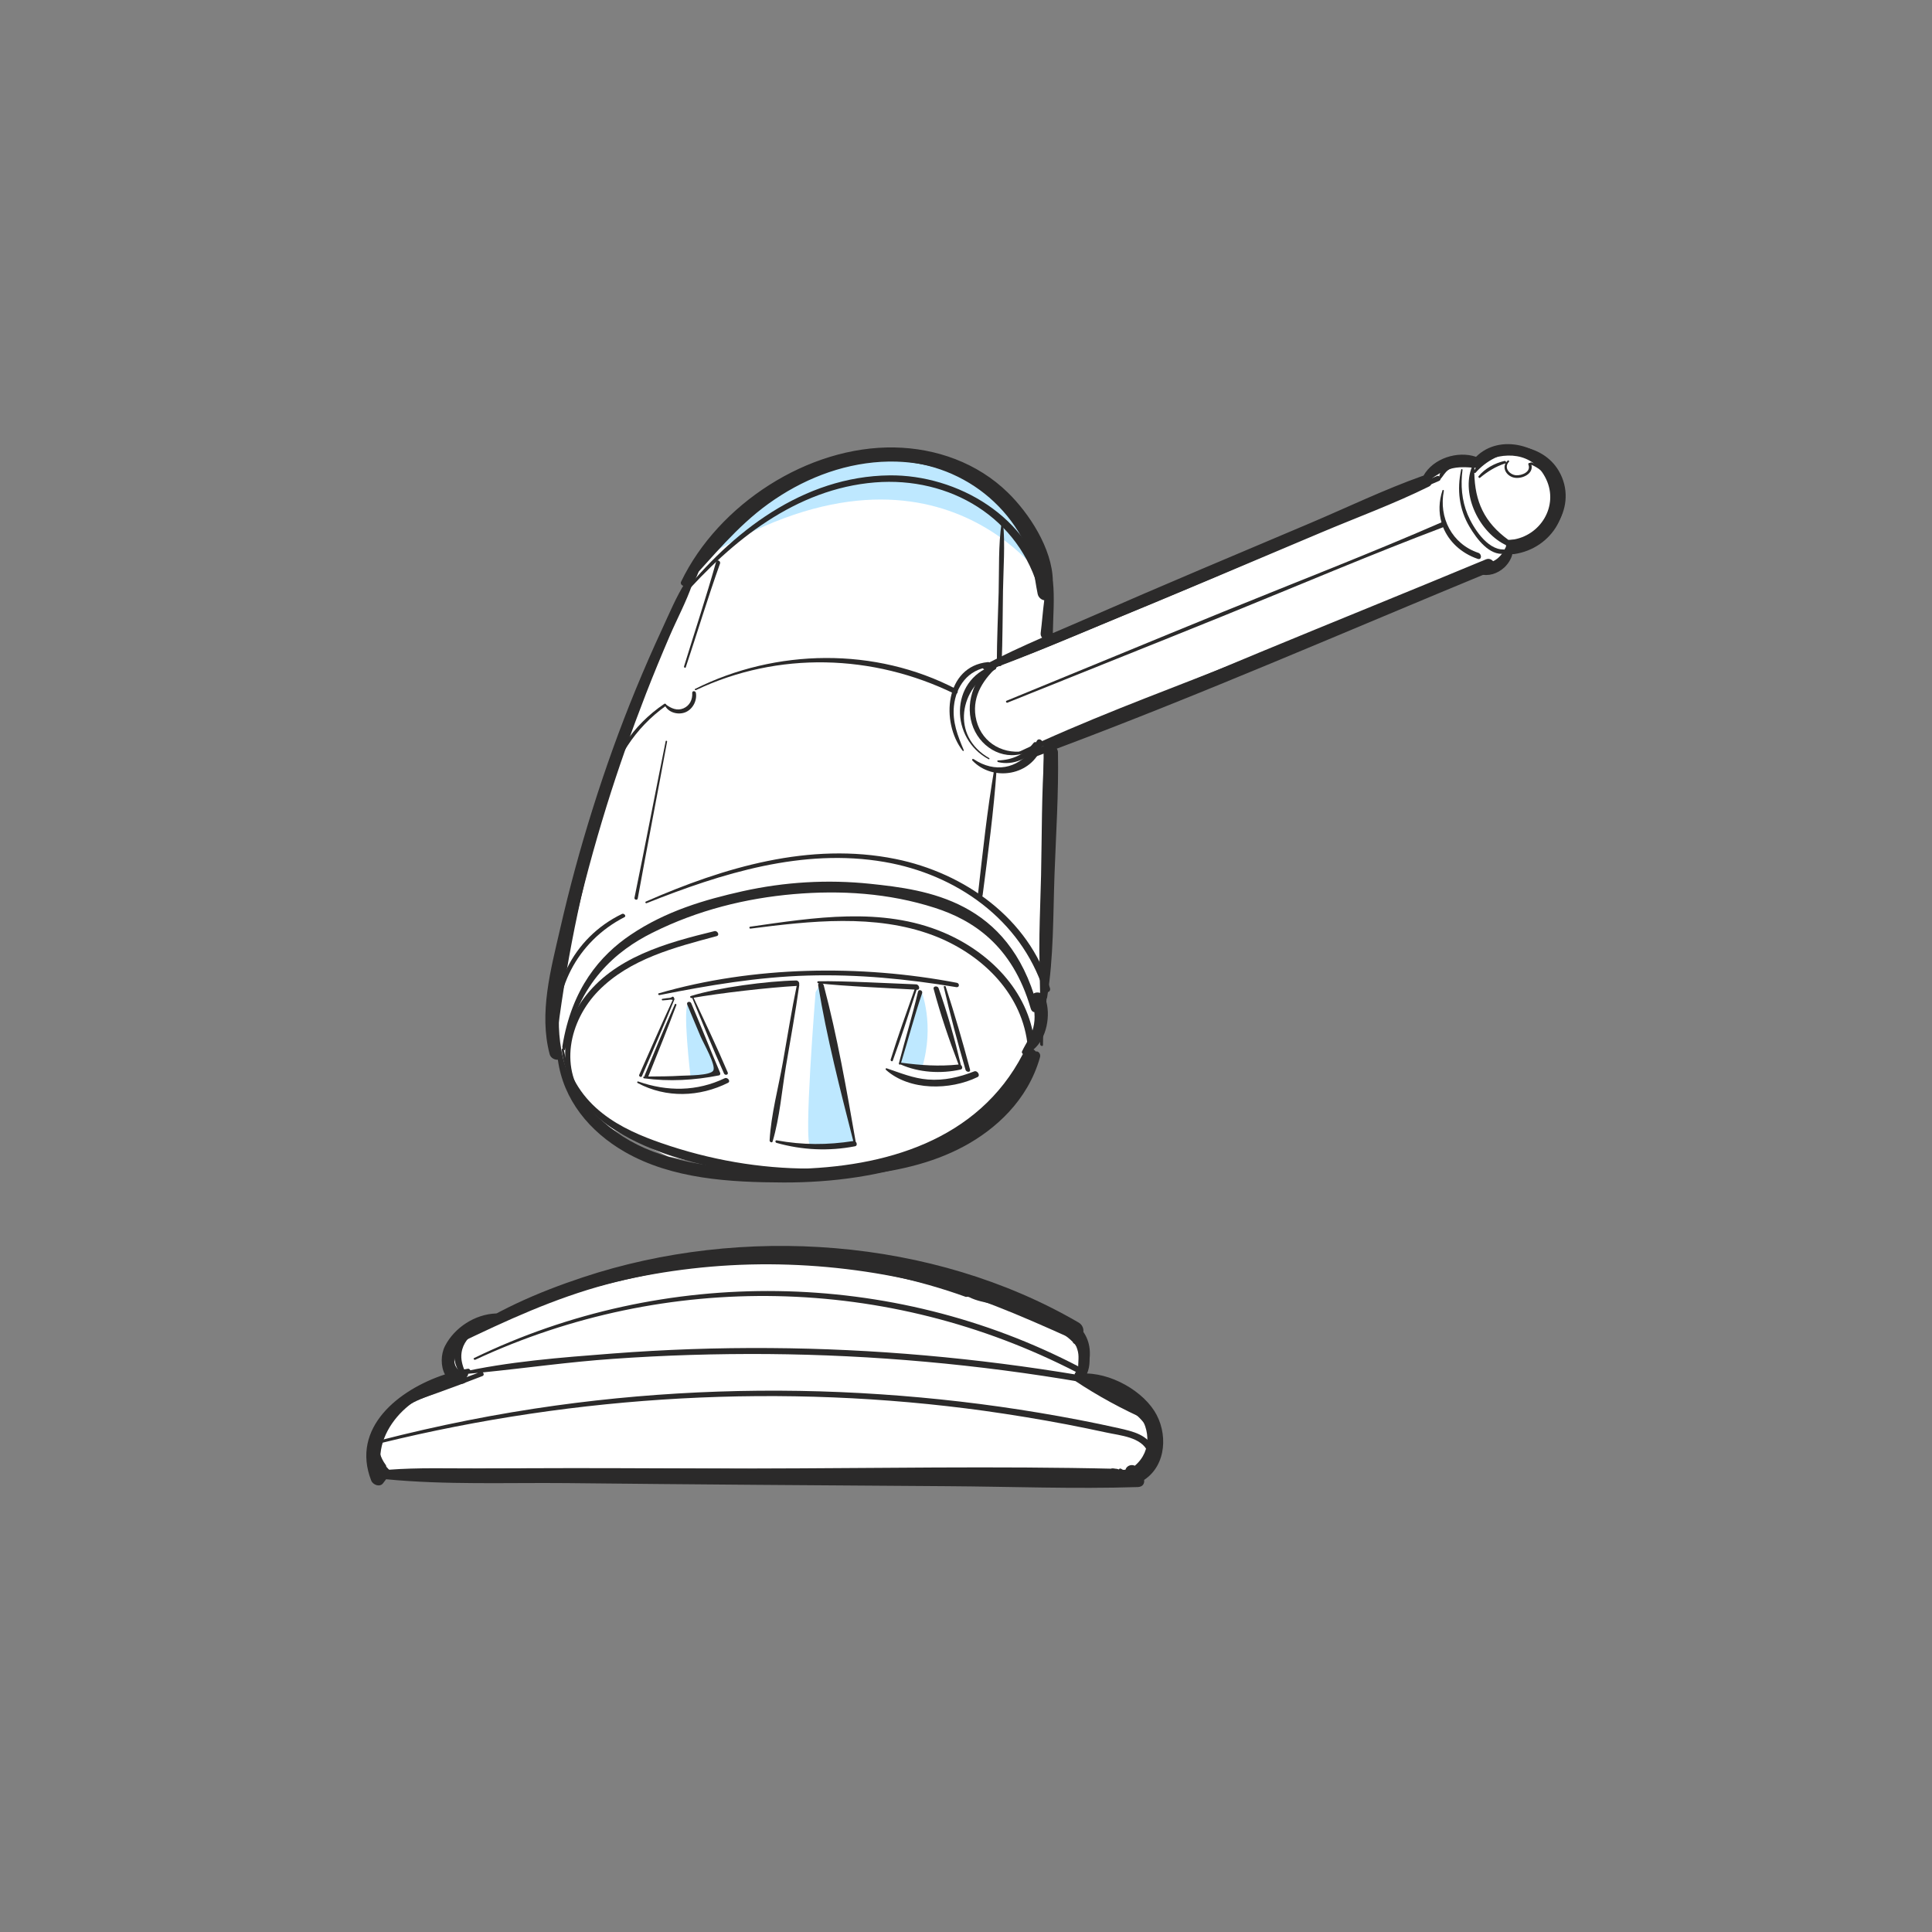 <svg xmlns="http://www.w3.org/2000/svg" xmlns:xlink="http://www.w3.org/1999/xlink" version="1.1" id="Layer_1" x="0px" y="0px" viewBox="0 0 200 200" style="enable-background:new 0 0 200 200;" xml:space="preserve">
    <rect x="0" y="0" width="200" height="200" fill="#808080" stroke="none"/>
    <style type="text/css">
        .st0{fill:#FFFFFF;}
        .st1{fill:#BEE8FF;}
        .st2{fill:#2B2A2A;}
    </style>
    <g>
        <path class="st0" d="M108.01,77.31l45.59-18.57l1.61-0.32c0,0,1.24-1.29,1.31-1.5s3.36-1.47,3.36-1.47l1.24-4.38l-0.23-2.66   c0,0-2.51-1.47-2.83-1.47s-3.28-0.45-3.28-0.45l-1.64,1.15l-1.68-0.09l-2.13,0.52l-2.13,1.5l-3.24,1.94l-24.7,10.21l-10.98,4.9   c0,0,0.3-6.92,0.21-7.07c-0.09-0.15-1.18-2.74-1.18-2.74l-3.88-6.28c0,0-7.34-2.94-7.76-3.07c-0.42-0.12-7.86-0.05-7.86,0.02   c0,0.07-4.6,2.25-4.75,2.27s-5.46,2.35-5.49,2.42s-2.45,2.97-2.45,3.04s-4.18,4.92-4.18,4.92l-3.21,8.83c0,0-4.9,10.95-4.9,11.03   c0,0.07-3.83,14.24-3.83,14.24l-1.52,7.69l-0.23,6.28l1.05,2.01l2.47,5.41l8.39,4.1l7.68,1.52l4.81,0.1c0,0,8.27-0.3,9.99-0.46   c1.71-0.16,10.8-5.65,10.8-5.65l4.07-4.66l1.47-7.86l0.61-16.07L108.01,77.31z"/>
        <path class="st0" d="M39,152.38l-0.1-3.27c0,0,0.69-2,0.87-2.25s4.77-3.59,4.77-3.59l2.67-0.58c0,0-0.57-2.09-0.57-2.19   c0-0.1,1.02-1.98,1.21-2.39c0.2-0.41,1.64-0.85,2.04-0.93c0.4-0.07,7.99-3.49,7.99-3.49l11.6-2.79l12.34-1.36   c0,0,14.37,1.83,14.51,1.9c0.15,0.07,7.12,2.45,7.12,2.45l7.49,3.39l1.41,1.98l-0.45,2.77c0,0,0.48,0.85,0.67,0.94   c0.19,0.1,3.37,1.28,3.37,1.28s2.29,1.78,2.36,2.13c0.07,0.35,1.19,2.6,1.19,2.6l-1.02,3.03l-3.17,1.47l-33.77-0.52l-29.65-0.11   L39,152.38z"/>
        <g>
            <path class="st1" d="M71.65,58.73c0,0,25.28-28.18,36.84,1.83c0,0-11.76-18.71-37.25-1.72"/>
            <g>
                <path class="st1" d="M71.31,103.84l2.41,5.55l0.56,1.67l-1.11,0.37l-1.67,0.19C71.5,111.61,70.57,103.84,71.31,103.84z"/>
                <path class="st1" d="M95.36,102.54c0,0,1.45,3.49,0.08,8.04l-1.93-0.45h-0.37L95.36,102.54z"/>
                <path class="st1" d="M83.89,118.64l4.63-0.37l-0.19-1.11l-1.11-5l-1.48-7.22l-0.71-2.53l-0.21-0.42l-0.39,0.73     C84.43,102.72,83.15,118.46,83.89,118.64z"/>
                <g>
                    <g>
                        <path class="st2" d="M110.8,138c-4.6-2.75-10.07-4.5-15.26-5.74c-5.21-1.25-10.58-1.87-15.94-1.88       c-10.75-0.02-21.67,2.39-31.17,7.5c-0.15,0.08,0.03,0.3,0.17,0.23c9.71-4.73,20.25-7.28,31.07-7.23       c5.32,0.03,10.63,0.66,15.8,1.9c5.33,1.28,10.16,3.41,15.14,5.64C110.94,138.57,111.07,138.16,110.8,138z"/>
                        <path class="st2" d="M48.58,138.4c0.11-0.04,0.03-0.19-0.07-0.16c-1.57,0.4-2.02,2.67-0.74,3.66c0.18,0.14,0.37-0.09,0.2-0.24       C46.95,140.74,47.3,138.88,48.58,138.4z"/>
                        <path class="st2" d="M112.07,142.42c-0.03,0-0.05-0.01-0.08-0.01c1.12-1,0.56-3.01-0.8-3.5c-0.1-0.04-0.16,0.1-0.06,0.14       c1.24,0.55,1.37,2.12,0.57,3.08c-0.06,0.07-0.04,0.16,0.01,0.22c-10.57-1.77-21.28-2.73-32-2.8       c-5.46-0.04-10.91,0.15-16.35,0.57c-5.3,0.41-10.76,0.82-15.95,2c-0.11,0.03-0.04,0.19,0.05,0.18       c0.67-0.06,1.35-0.12,2.02-0.18c-2.97,1.08-5.92,2.25-8.83,3.48c-0.11,0.05-0.03,0.2,0.07,0.17c3.1-1.03,6.18-2.13,9.22-3.32       c0.19-0.07,0.15-0.28,0.04-0.38c4.49-0.45,8.96-1.09,13.47-1.4c5.34-0.38,10.7-0.54,16.06-0.5c10.89,0.09,21.76,1.07,32.5,2.91       C112.46,143.16,112.49,142.49,112.07,142.42z"/>
                        <path class="st2" d="M40.33,146.58c-1.71,1.15-2.15,3.79-0.63,5.29c0.14,0.14,0.36-0.05,0.24-0.21       c-1.14-1.52-1.07-3.71,0.5-4.93C40.53,146.66,40.42,146.52,40.33,146.58z"/>
                        <path class="st2" d="M115.57,152.05c-12.5-0.3-25.04-0.05-37.55-0.03c-12.49,0.02-25.02-0.21-37.51,0.24       c-0.17,0.01-0.1,0.23,0.04,0.24c12.51,0.45,25.07,0.22,37.59,0.24c12.5,0.02,25.04,0.27,37.54-0.03       C116.14,152.7,115.97,152.06,115.57,152.05z"/>
                        <path class="st2" d="M118.05,146.23c-2.34-1.53-4.98-2.97-7.56-4.05c-0.1-0.04-0.18,0.08-0.09,0.15       c2.28,1.61,4.9,3.1,7.43,4.27C118.07,146.71,118.28,146.38,118.05,146.23z"/>
                        <path class="st2" d="M118.28,146.56c-0.14-0.11-0.28,0.07-0.16,0.19c1.46,1.4,1.36,3.32,0.35,4.93       c-0.18,0.29,0.22,0.65,0.47,0.39C120.42,150.52,119.85,147.79,118.28,146.56z"/>
                        <path class="st2" d="M117.57,152.08c-0.45,0.3-1.05,0.31-1.49-0.02c-0.18-0.13-0.37,0.1-0.2,0.24       c0.55,0.46,1.33,0.44,1.86-0.04C117.85,152.17,117.67,152.01,117.57,152.08z"/>
                        <path class="st2" d="M71.48,59.6c-7.25,14.06-12.04,30.41-14,47.28c-0.02,0.17,0.19,0.25,0.22,0.06       c2.16-16.89,6.98-32.78,14.1-47C71.92,59.69,71.61,59.35,71.48,59.6z"/>
                        <path class="st2" d="M107.04,109.06c-2.12,4.95-5.31,7.82-9.35,9.52c-4.43,1.87-9.22,2.39-13.85,2.39       c-5.18,0-10.36-0.9-15.38-2.64c-3.98-1.38-8.96-3.66-10.09-9.65c-0.03-0.17-0.25-0.2-0.22,0.01c0.49,4.09,2.99,6.74,5.67,8.39       c3.65,2.25,7.79,3.33,11.74,4.07c4.45,0.84,8.96,1.01,13.44,0.51c3.67-0.41,7.39-1.16,10.82-3.01c3.19-1.73,6.57-4.7,7.84-9.2       C107.8,108.96,107.24,108.59,107.04,109.06z"/>
                        <path class="st2" d="M107.35,104.02c-2.95-10.83-11.36-11.91-17.27-12.53c-4.41-0.46-8.84-0.2-13.21,0.77       c-3.89,0.87-7.93,2.04-11.6,4.52c-3.14,2.12-6.09,5.54-7.05,11.52c-0.05,0.32,0.24,0.61,0.31,0.26c1.28-6.88,5.33-10.17,9-12       c4.74-2.37,9.71-3.57,14.62-4c4.86-0.42,9.84-0.12,14.63,1.42c3.88,1.25,8,3.83,9.91,10.39       C106.89,105.06,107.56,104.81,107.35,104.02z"/>
                        <path class="st2" d="M108.21,60.18c-0.97-7.51-7.93-12.62-14.76-13.18c-8.14-0.66-15.92,4.04-20.85,10.61       c-0.11,0.15,0.12,0.34,0.24,0.21c5.18-5.57,11.48-10.16,19.21-10.12c7.38,0.04,13.81,4.86,15.41,12.51       C107.55,60.66,108.28,60.71,108.21,60.18z"/>
                        <path class="st2" d="M108.78,66.07c-0.02-1.7-0.06-3.47-0.3-5.15c-0.02-0.13-0.24-0.18-0.26-0.03       c-1.47-7.35-9.14-11.76-16.14-11.68c-8.91,0.1-16.34,5.83-21.68,12.59c-0.06,0.08,0.07,0.18,0.13,0.11       c5.24-5.96,11.88-11.31,20.04-11.97c7.73-0.63,15.01,3.62,17.03,11.39c0.07,0.26,0.38,0.38,0.57,0.29       c-0.08,1.46-0.03,2.96,0.03,4.41c0,0.06,0.03,0.11,0.07,0.15c-0.01,0.22-0.02,0.44-0.02,0.67c0.09-0.05,0.17-0.09,0.26-0.13       c0-0.14,0-0.27-0.01-0.41C108.64,66.31,108.78,66.25,108.78,66.07z"/>
                        <path class="st2" d="M108.44,84.34c0.01-2.53,0.04-5.06,0.06-7.59c-0.15,0.07-0.3,0.15-0.45,0.22       c-0.03,2.53-0.05,5.05-0.09,7.58c-0.05,3.26-0.1,6.53-0.15,9.79c-0.05,3.17-0.3,6.4-0.08,9.56c0.02,0.3,0.54,0.39,0.57,0.05       c0.3-3.33,0.09-6.77,0.1-10.12C108.41,90.67,108.42,87.51,108.44,84.34z"/>
                        <path class="st2" d="M64.39,94.61c-5.12,2.47-7.79,7.96-6.71,13.52c0.02,0.11,0.22,0.13,0.2-0.01       c-0.84-5.48,1.85-10.66,6.77-13.18C64.86,94.83,64.6,94.51,64.39,94.61z"/>
                        <path class="st2" d="M148.76,49.28c-5.99,2.42-22.46,9.67-28.41,12.16c-5.95,2.49-11.98,4.86-17.85,7.55       c-0.17,0.08-0.05,0.34,0.12,0.28c6.04-2.27,11.97-4.88,17.94-7.34s22.48-9.61,28.42-12.15       C149.29,49.64,149.05,49.16,148.76,49.28z"/>
                        <path class="st2" d="M108.69,102.28c-2.15-7.19-8.86-11.92-15.99-13.36c-8.86-1.79-17.77,0.87-25.84,4.41       c-0.11,0.05-0.03,0.21,0.07,0.17c7.78-3.1,16.18-5.73,24.63-4.27c7.42,1.28,14.07,5.93,16.47,13.26       C108.17,102.9,108.83,102.74,108.69,102.28z"/>
                        <path class="st2" d="M107.93,104.65c0-0.12-0.2-0.18-0.2-0.04c-0.04,1.16-0.1,2.32-0.06,3.49c0.01,0.17,0.3,0.27,0.3,0.07       C108.01,106.99,107.96,105.82,107.93,104.65z"/>
                        <path class="st2" d="M73.96,96.39c-4.96,1.21-10.41,2.69-13.58,7.03c-2.4,3.28-2.7,7.97,0.32,10.97       c0.11,0.11,0.3-0.05,0.19-0.17c-3.12-3.49-1.98-8.54,1.06-11.65c3.24-3.31,7.9-4.5,12.23-5.66       C74.54,96.82,74.28,96.32,73.96,96.39z"/>
                        <path class="st2" d="M107.08,107.87c-0.6-5.29-4.68-9.35-9.43-11.35c-6.35-2.68-13.41-1.53-19.99-0.59       c-0.14,0.02-0.09,0.22,0.03,0.2c6.17-0.79,12.9-1.55,18.86,0.68c4.85,1.82,9.09,5.77,9.79,11.09       C106.41,108.34,107.14,108.37,107.08,107.87z"/>
                        <path class="st2" d="M73.35,56.32c-0.32,0.41-0.64,0.82-0.94,1.24c-0.27,0.37-0.6,0.74-0.76,1.17       c-0.03,0.07,0.06,0.15,0.13,0.1c0.37-0.28,0.63-0.69,0.92-1.05c0.32-0.41,0.63-0.82,0.93-1.25       C73.74,56.38,73.48,56.16,73.35,56.32z"/>
                        <path class="st2" d="M68.77,72.86c-3.26,2.2-5.57,5.59-6.2,9.5c-0.01,0.08,0.13,0.14,0.15,0.05c0.94-3.8,3.01-7.05,6.21-9.34       C69.05,72.98,68.89,72.78,68.77,72.86z"/>
                        <path class="st2" d="M98.98,71.33c-8.36-4.36-18.65-4.21-27.03-0.01c-0.08,0.04,0.01,0.15,0.09,0.12       c8.51-4.04,18.33-3.74,26.75,0.37C99.12,71.97,99.29,71.49,98.98,71.33z"/>
                        <path class="st2" d="M102.26,68.54c-4.45,0.44-4.9,6.22-2.61,9.17c0.05,0.06,0.15,0.03,0.12-0.05       c-0.63-1.49-1.19-2.91-1.02-4.57c0.21-2.04,1.47-3.78,3.6-4.03C102.69,69.02,102.57,68.5,102.26,68.54z"/>
                        <path class="st2" d="M161.36,48.74c-1.68-2.87-6.02-3.43-8.14-0.96c-0.55-0.28-1.31-0.21-1.6,0.41       c-0.03,0.07,0.07,0.16,0.13,0.11c0.39-0.32,0.83-0.48,1.25-0.24c-0.14,0.19-0.26,0.39-0.37,0.61c0-0.1,0-0.19,0-0.29       c0-0.13-0.2-0.2-0.25-0.07c-1.17,2.94,0.81,6.89,3.6,8.16c0.05,0.02,0.1,0.03,0.14,0.03c0.04,0.02,0.07,0.03,0.12,0.04       c0.02,0,0.04,0,0.07,0.01c-0.03,0.06-0.05,0.12-0.08,0.18c-0.04,0.08-0.07,0.17-0.07,0.25c-0.12-0.19-0.46-0.23-0.46,0.04       c0,1.26-1.29,1.45-2.25,1.6c-0.13,0.02-0.12,0.19,0.01,0.22c1.16,0.22,2.72-0.33,2.76-1.7c0-0.01,0-0.02-0.01-0.03       c0.02,0.02,0.05,0.03,0.08,0.02c0.11-0.04,0.16-0.11,0.23-0.21c0.07-0.1,0.15-0.2,0.19-0.32v-0.01       C160.73,56.72,163.44,52.29,161.36,48.74z M156.26,55.88c-0.04,0-0.07,0.01-0.11,0.01c-2.51-1.82-3.47-3.98-3.53-6.94       c0.05,0.02,0.11,0.02,0.14-0.02c2.18-2.5,6.33-3.18,8.1,0.22C162.63,52.52,159.87,56.03,156.26,55.88z"/>
                        <path class="st2" d="M155.64,56.88c-1.71,0.03-3.16-2.29-3.71-3.61c-0.61-1.48-0.74-3.05-0.53-4.63       c0.01-0.08-0.12-0.12-0.14-0.03c-0.45,2.07-0.22,4.11,0.88,5.95c0.72,1.21,2.05,3.01,3.62,2.75       C156.04,57.27,155.86,56.88,155.64,56.88z"/>
                        <path class="st2" d="M151.24,47.86c-0.91-0.1-2.27,0.52-2.25,1.61c0,0.08,0.1,0.16,0.17,0.08c0.27-0.32,0.42-0.65,0.77-0.9       c0.4-0.28,0.85-0.35,1.33-0.33C151.54,48.34,151.49,47.89,151.24,47.86z"/>
                        <path class="st2" d="M106.01,77.77c-2.44,0.34-4.62-1.11-5.02-3.61c-0.35-2.2,0.9-3.96,2.45-5.33c0.22-0.2-0.06-0.57-0.31-0.41       c-2.11,1.37-3.26,4.05-2.52,6.5c0.71,2.32,3.07,3.84,5.44,3.04C106.18,77.92,106.12,77.75,106.01,77.77z"/>
                        <path class="st2" d="M153.97,58.21c-8.27,3.02-16.4,6.54-24.57,9.82c-7.15,2.87-14.48,5.52-21.52,8.69       c-0.13-0.2-0.43-0.28-0.56-0.01c-0.06,0.12-0.13,0.24-0.19,0.36c-0.55,0.25-1.11,0.5-1.65,0.76c-0.13,0.06,0.01,0.27,0.13,0.23       c0.37-0.12,0.74-0.25,1.11-0.37c-1.4,1.85-3.72,2.37-5.92,0.9c-0.12-0.08-0.23,0.05-0.13,0.15c2.14,2.23,6.14,1.54,7.17-1.44       c7.47-2.6,14.79-5.82,22.13-8.74c8.09-3.22,16.3-6.23,24.28-9.7C154.66,58.69,154.36,58.07,153.97,58.21z"/>
                        <path class="st2" d="M72.04,71.73c-0.04-0.23-0.4-0.25-0.38,0.01c0.04,0.68-0.26,1.31-0.91,1.59c-0.66,0.28-1.28,0-1.81-0.4       c-0.06-0.04-0.16,0-0.12,0.08c0.35,0.74,1.32,1.01,2.06,0.75C71.68,73.48,72.18,72.56,72.04,71.73z"/>
                        <path class="st2" d="M99.06,101.74c-9.96-1.91-21.09-1.75-30.87,1.09c-0.12,0.04-0.03,0.2,0.08,0.18       c5.09-1.01,10.14-1.87,15.34-2.02c5.19-0.15,10.29,0.35,15.4,1.2C99.33,102.24,99.35,101.8,99.06,101.74z"/>
                        <path class="st2" d="M69.8,103.38c-0.01-0.13-0.12-0.28-0.26-0.16c-0.12,0.1-0.38,0.09-0.52,0.11l-0.45,0.07       c-0.11,0.02-0.07,0.17,0.03,0.16l0.49-0.04c0.14-0.01,0.37-0.07,0.5-0.02c0.02,0.01,0.03,0.01,0.05,0.01       c-1.19,2.57-2.32,5.17-3.47,7.76c-0.07,0.16,0.21,0.31,0.28,0.14c1.14-2.65,2.29-5.29,3.37-7.96       C69.84,103.43,69.82,103.4,69.8,103.38z"/>
                        <path class="st2" d="M74.55,111.06c-1.02-2.39-1.97-4.81-2.99-7.2c-0.11-0.26-0.53-0.16-0.42,0.13       c0.45,1.11,0.93,2.21,1.39,3.32c0.28,0.66,1.61,2.96,1.31,3.51c-0.3,0.54-2.73,0.5-3.34,0.54c-1.13,0.07-2.26,0.07-3.39,0.08       c0.99-2.46,1.98-4.92,2.91-7.4c0.04-0.09-0.12-0.18-0.16-0.08c-1.09,2.44-2.11,4.91-3.13,7.38c-0.01,0.03-0.01,0.07-0.01,0.1       h-0.05c-0.12,0-0.1,0.18,0.01,0.19c2.58,0.35,5.22,0.2,7.77-0.31C74.55,111.29,74.59,111.15,74.55,111.06z"/>
                        <path class="st2" d="M75.33,111.01c-1.11-2.61-2.33-5.17-3.53-7.73c-0.04-0.08-0.18-0.05-0.14,0.04       c1.07,2.61,2.13,5.23,3.29,7.81C75.06,111.36,75.44,111.27,75.33,111.01z"/>
                        <path class="st2" d="M75.02,111.62c-2.88,1.38-5.95,1.39-8.94,0.34c-0.11-0.04-0.17,0.1-0.06,0.16       c2.95,1.57,6.39,1.45,9.35-0.03C75.67,111.92,75.31,111.48,75.02,111.62z"/>
                        <path class="st2" d="M82.41,101.5c-2.93,0.05-8.1,0.73-10.9,1.61c-0.14,0.05-0.03,0.23,0.09,0.21       c2.94-0.52,7.91-1.09,10.9-1.26C82.89,102.04,82.76,101.49,82.41,101.5z"/>
                        <path class="st2" d="M94.83,101.9c-2.67-0.1-7.46-0.37-10.13-0.32c-0.13,0-0.11,0.2,0.01,0.21c2.6,0.3,7.34,0.5,9.96,0.65       c-0.84,2.41-1.72,4.82-2.47,7.25c-0.04,0.13,0.17,0.25,0.22,0.11c0.89-2.42,1.66-4.9,2.47-7.34c0.01,0,0.03,0,0.04,0       C95.3,102.48,95.17,101.91,94.83,101.9z"/>
                        <path class="st2" d="M99.47,110.25c-0.63-2.66-1.39-5.38-2.31-7.96c-0.09-0.26-0.59-0.23-0.51,0.08       c0.7,2.63,1.6,5.28,2.58,7.83c-2.04,0.21-3.9,0.08-5.94-0.19c0,0,0,0-0.01,0c0.74-2.39,1.37-4.83,2.18-7.2       c0.09-0.28-0.36-0.46-0.43-0.15c-0.58,2.49-1.34,4.95-1.98,7.42c-0.03,0.1,0.13,0.19,0.17,0.1c0.01,0,0.01,0.01,0.01,0.01       c1.89,0.85,4.19,0.98,6.2,0.53C99.69,110.67,99.63,110.37,99.47,110.25z"/>
                        <path class="st2" d="M100.42,110.73c-0.76-2.87-1.6-5.76-2.52-8.59c-0.03-0.11-0.23-0.09-0.2,0.03       c0.66,2.87,1.43,5.74,2.25,8.57C100.02,111.01,100.5,111.04,100.42,110.73z"/>
                        <path class="st2" d="M100.85,110.91c-1.56,0.61-3.11,0.97-4.8,0.84c-1.52-0.12-2.84-0.68-4.27-1.16       c-0.1-0.03-0.13,0.1-0.07,0.16c2.45,2.19,6.66,2.12,9.48,0.75C101.53,111.33,101.17,110.78,100.85,110.91z"/>
                        <path class="st2" d="M82.5,101.92c-0.56,2.67-0.98,5.37-1.46,8.06c-0.47,2.65-1.22,5.39-1.37,8.08       c-0.01,0.15,0.25,0.29,0.31,0.11c0.74-2.49,0.95-5.23,1.38-7.79c0.47-2.8,0.99-5.59,1.38-8.4       C82.74,101.83,82.53,101.77,82.5,101.92z"/>
                        <path class="st2" d="M88.58,118.19c-0.94-5.39-1.91-10.92-3.31-16.2c-0.08-0.32-0.63-0.37-0.57,0.02       c0.88,5.38,2.28,10.82,3.63,16.11c-2.68,0.42-5.24,0.42-7.92-0.07c-0.18-0.03-0.18,0.21-0.03,0.26       c2.66,0.75,5.42,0.88,8.14,0.35C88.75,118.61,88.72,118.33,88.58,118.19z"/>
                        <path class="st2" d="M68.91,76.73c-1.09,5.4-2.12,10.81-3.23,16.21c-0.04,0.2,0.3,0.29,0.34,0.07       c0.98-5.42,2.04-10.83,3.04-16.25C69.07,76.68,68.93,76.64,68.91,76.73z"/>
                        <path class="st2" d="M74.14,58.13c-1.02,3.64-2.22,7.24-3.33,10.86c-0.03,0.11,0.14,0.2,0.18,0.09       c1.19-3.58,2.28-7.2,3.55-10.75C74.63,58.08,74.21,57.87,74.14,58.13z"/>
                        <path class="st2" d="M102.93,79.59c-0.74,4.28-1.2,8.66-1.69,12.98c-0.03,0.28,0.44,0.42,0.48,0.11       c0.56-4.32,1.15-8.69,1.45-13.04C103.18,79.5,102.96,79.43,102.93,79.59z"/>
                        <path class="st2" d="M103.84,54.08c-0.01-0.08-0.14-0.1-0.15-0.01c-0.35,2.38-0.25,4.88-0.31,7.28       c-0.07,2.43-0.18,4.87-0.19,7.31c0,0.29,0.49,0.44,0.5,0.11c0.1-2.54,0.1-5.08,0.14-7.62       C103.87,58.81,104.06,56.41,103.84,54.08z"/>
                        <path class="st2" d="M48.91,137.23c-1.66,0.82-2.5,3.45-1.26,4.91c-2.83,1.41-6.75,2.37-8.45,5.21       c-1.08,1.82-0.86,4.62,1.39,5.39c0.14,0.05,0.2-0.16,0.1-0.24c-2.77-2.14-1.12-5.37,1.33-6.89c1.94-1.2,4.36-1.61,6.17-3.01       c0.01,0,0.01,0.01,0.02,0.02c0.07,0.04,0.14-0.03,0.11-0.1v-0.01c0.01-0.01,0.02-0.02,0.03-0.02c0.25-0.21,0.03-0.55-0.24-0.54       c-0.23-0.62-0.43-1.21-0.33-1.91c0.14-1,0.76-1.68,1.55-2.25C49.67,137.53,49.25,137.06,48.91,137.23z"/>
                        <path class="st2" d="M110.86,138.12c-0.16-0.05-0.21,0.17-0.1,0.25c1.29,1.05,1.79,2.55,0.81,4.01       c-0.24,0.36,0.32,0.83,0.58,0.48C113.33,141.29,112.86,138.77,110.86,138.12z"/>
                        <path class="st2" d="M119.89,148.62c-0.72-3.12-5.18-5.17-7.95-5.86c-0.18-0.05-0.22,0.21-0.07,0.28       c2.05,0.99,4.19,2,5.89,3.55c1.12,1.02,1.89,2.51,1.18,4c-0.69,1.44-2.23,1.8-3.67,1.43c-0.4-0.1-0.52,0.5-0.16,0.64       C117.72,153.64,120.55,151.46,119.89,148.62z"/>
                        <path class="st2" d="M109.59,137.06c-2.26-1.18-4.95-2.34-7.58-2.86c-3.68-1.45-7.51-2.54-11.39-3.27       c-8.92-1.66-18.19-1.41-27,0.74c-5.02,1.23-9.93,3.06-14.41,5.64c-0.23,0.13,0.05,0.46,0.26,0.35       c10.12-4.9,21.03-7.49,32.32-6.97c5.55,0.26,11.08,1.24,16.37,2.94c0.62,0.2,1.23,0.41,1.84,0.63c0.1-0.03,0.22-0.03,0.35,0.03       c0.71,0.36,1.56,0.52,2.39,0.69c4.09,1.28,10.34,3.55,8.97,6.51c-19.41-10.14-42.96-10.46-62.64-0.9       c-0.11,0.06,0.02,0.22,0.13,0.17c19.84-9.24,42.76-8.74,62.18,1.26c-0.02,0.03-0.03,0.05-0.06,0.08       c-0.28,0.35,0.29,0.8,0.59,0.49C114,140.48,111.5,138.06,109.59,137.06z"/>
                        <path class="st2" d="M119.48,150.1c-0.56-1.57-2.23-1.93-3.69-2.26c-2.72-0.61-5.46-1.13-8.21-1.59       c-5.43-0.91-10.9-1.54-16.39-1.91c-11.22-0.76-22.52-0.38-33.66,1.16c-6.13,0.85-12.2,2.06-18.19,3.6       c-0.19,0.05-0.05,0.32,0.12,0.28c20.36-4.99,41.67-6.2,62.45-3.33c2.86,0.4,5.71,0.87,8.55,1.41c1.37,0.26,2.73,0.55,4.1,0.84       c1.41,0.31,3.62,0.46,4.26,2C118.98,150.72,119.65,150.57,119.48,150.1z"/>
                        <path class="st2" d="M50.31,136.44c-0.6,0.37-1.21,0.73-1.76,1.18c-0.09,0.08,0.02,0.2,0.12,0.16c0.64-0.3,1.23-0.71,1.82-1.1       C50.64,136.58,50.45,136.35,50.31,136.44z"/>
                        <path class="st2" d="M153.04,57.23c-2.73-0.91-4.13-3.66-3.57-6.43c0.01-0.07-0.11-0.12-0.14-0.05       c-0.39,1.16-0.4,2.3-0.11,3.33h-0.01c-7.43,3.24-15.01,6.16-22.51,9.22c-7.51,3.06-14.99,6.17-22.5,9.24       c-0.13,0.05-0.03,0.25,0.09,0.2c7.52-3.03,15.06-6.03,22.57-9.07c7.5-3.04,14.96-6.23,22.53-9.09c0.6,1.48,1.86,2.68,3.57,3.27       C153.4,58.01,153.42,57.36,153.04,57.23z"/>
                        <path class="st2" d="M158.52,47.87c-0.06-0.02-0.09,0.01-0.11,0.05c-0.11-0.03-0.24,0.04-0.19,0.18       c0.3,0.75-0.69,1.14-1.27,1.1c-0.68-0.05-1.32-0.79-0.74-1.4c0.06-0.07-0.06-0.19-0.12-0.13c-0.07,0.06-0.12,0.13-0.17,0.2       c0-0.08-0.09-0.18-0.19-0.15c-1.01,0.23-2.01,0.78-2.67,1.58c-0.07,0.09,0.07,0.23,0.15,0.16c0.81-0.67,1.62-1.17,2.62-1.49       c0.01,0,0.02-0.01,0.02-0.01c-0.33,0.62,0.19,1.36,0.92,1.49c0.8,0.15,2.01-0.4,1.76-1.34c1.37,0.6,2.34,1.77,2.3,3.33       c0,0.08,0.13,0.12,0.14,0.03C161.05,49.85,160.17,48.31,158.52,47.87z"/>
                        <path class="st2" d="M102.79,68.89c-4.55,1.57-4.41,7.6-0.45,9.7c0.09,0.05,0.13-0.08,0.05-0.12       c-3.97-2.26-3.12-7.34,0.64-9.17C103.27,69.18,103.01,68.81,102.79,68.89z"/>
                        <path class="st2" d="M107,76.9c-0.94,1.2-2.17,1.77-3.69,1.82c-0.11,0-0.08,0.14,0.01,0.17c1.52,0.38,3.24-0.34,4.07-1.67       C107.53,76.98,107.18,76.67,107,76.9z"/>
                        <path class="st2" d="M153.84,57.9c-15.64,6.51-31.49,12.69-46.88,19.79c-0.39,0.18-0.11,0.77,0.27,0.63       c0.29-0.11,0.59-0.22,0.88-0.33c-0.29,4.19-0.25,8.44-0.34,12.64c-0.09,4.04-0.36,8.17,0.02,12.2       c-0.45-0.22-1.1-0.05-0.96,0.57c0.24,1.04,0.4,1.95,0.13,3.01c-0.23,0.91-0.77,1.6-1.16,2.43c-0.05,0.1,0.01,0.2,0.09,0.27       c-4.64,8.96-14.3,11.75-23.84,11.9c-5.1,0.08-10.55-0.08-15.3-2.15c-4.15-1.81-7.88-5.52-8.63-10.14       c0-0.01-0.01-0.02-0.01-0.03c-0.77-4.21,0.33-8.45,1.27-12.56c0.97-4.25,2.11-8.47,3.4-12.64c1.22-3.94,2.6-7.83,4.09-11.67       c0.78-2.01,1.61-4.01,2.46-5.99c0.76-1.77,1.71-3.53,2.34-5.36c0.04-0.03,0.08-0.07,0.11-0.13c0.48-0.81,0.75-1.76,1.04-2.65       c0.08-0.25-0.31-0.58-0.48-0.31c-0.5,0.81-1.07,1.65-1.39,2.56c-0.04,0.12-0.03,0.23,0.01,0.32c-0.96,1.52-1.67,3.24-2.42,4.86       c-0.95,2.05-1.85,4.11-2.71,6.2c-1.68,4.08-3.17,8.24-4.49,12.45c-1.28,4.07-2.4,8.2-3.35,12.36c-0.96,4.19-2.22,8.73-1.09,13       c0.1,0.39,0.52,0.6,0.85,0.57c0.56,4.14,3.27,7.44,6.92,9.54c4.92,2.83,10.91,3.15,16.45,3.17       c9.67,0.03,22.32-2.61,26.22-12.88c0.14-0.37-0.06-0.71-0.35-0.89c1.38-1.15,1.8-3.58,1.25-5.2c0.08-0.03,0.14-0.09,0.16-0.2       c0.68-4.14,0.61-8.45,0.76-12.63c0.15-4.22,0.44-8.49,0.36-12.72c0-0.14-0.05-0.28-0.12-0.39       c15.15-5.68,30.03-12.18,44.99-18.35C155.2,58.84,154.58,57.6,153.84,57.9z"/>
                        <path class="st2" d="M161.26,49.03c-1.54-2.97-6-4.2-8.46-1.74c-1.91-0.65-4.43,0.15-5.44,1.95c-0.03,0-0.05,0.01-0.08,0.02       c-3.97,1.41-7.82,3.27-11.69,4.91l-11.39,4.82c-3.8,1.61-7.58,3.24-11.36,4.89c-1.27,0.56-2.56,1.1-3.85,1.66       c0.03-1.78,0.19-3.59,0.01-5.37c0-0.01,0-0.01-0.01-0.02c-0.05-3.37-2.48-7.04-4.67-9.17c-3.14-3.06-7.39-4.58-11.73-4.66       c-8.93-0.16-18.23,5.87-22.09,13.91c-0.14,0.3,0.32,0.58,0.54,0.35c2.76-2.95,5.2-6.05,8.52-8.44       c3.42-2.46,7.42-4.08,11.65-4.33c4.15-0.24,8.33,0.91,11.48,3.68c1.39,1.23,2.57,2.75,3.38,4.42c0.89,1.85,0.95,3.63,1.35,5.58       c0.08,0.36,0.37,0.6,0.68,0.65c-0.15,1.13-0.23,2.28-0.37,3.4c-0.02,0.19,0.04,0.35,0.15,0.47c-2.05,0.9-4.09,1.83-6.06,2.88       c-0.26,0.14,0.02,0.52,0.26,0.45c4.02-1.29,7.92-3.04,11.82-4.63c3.82-1.56,7.62-3.15,11.42-4.75s7.6-3.21,11.39-4.81       c3.73-1.58,7.6-2.99,11.23-4.79c0.31-0.16,0.31-0.48,0.15-0.74c0.62-0.44,1.24-0.85,1.99-1.07c0.9-0.26,1.72-0.19,2.64-0.12       c0.32,0.02,0.49-0.21,0.5-0.48c2.44-1.27,5.48-1.21,6.84,1.66c1.31,2.77-0.59,5.88-3.56,6.27c-0.44,0.06-0.62,0.38-0.6,0.71       c-0.1,0.18-0.17,0.38-0.29,0.56c-0.18,0.27-0.39,0.51-0.65,0.71c-0.52,0.39-1.16,0.53-1.8,0.52c-0.7-0.01-0.47,0.9,0.03,1.05       c0.91,0.27,1.83-0.05,2.52-0.67c0.36-0.33,0.73-0.86,0.85-1.4c0.06,0.01,0.11,0,0.17,0C160.69,56.8,163.17,52.71,161.26,49.03z       "/>
                        <path class="st2" d="M119.49,146.05c-1.55-2.41-5.23-4.28-8.1-3.79c-0.24,0.04-0.13,0.36,0.01,0.44       c2.09,1.14,4.31,1.25,6.04,3.11c1.65,1.78,1.89,4.34,0.04,5.92c-0.46-0.21-0.98,0.1-0.99,0.54       c-6.21-0.22-12.46-0.07-18.68-0.11c-6.46-0.04-12.92-0.07-19.38-0.1s-12.92-0.05-19.38-0.06c-3.17,0-6.35-0.01-9.52,0.01       c-3.1,0.01-6.24-0.1-9.34,0.14c-0.14-0.3-0.46-0.52-0.76-0.38c-0.36-2.26,0.87-4.51,2.58-6.01c1.42-1.24,3.1-1.96,4.77-2.73       c0.28,0.16,0.62,0.24,1.02,0.22c0.52-0.02,0.61-0.56,0.38-0.9c0.15-0.08,0.29-0.16,0.44-0.24c0.21-0.11,0.02-0.46-0.18-0.42       c-0.3,0.05-0.6,0.11-0.91,0.18c-1.06-0.87-0.22-2.39,0.62-3.31c0.92-1,2.08-1.61,3.32-2.13c0.26-0.11,0.12-0.47-0.14-0.46       c-2.14,0.08-4.27,1.44-5.26,3.36c-0.44,0.85-0.47,2.09-0.01,2.95c-4.8,1.57-9.77,5.53-7.63,10.99       c0.18,0.45,0.89,0.71,1.22,0.28c0.11-0.14,0.22-0.28,0.32-0.42c6.17,0.6,12.51,0.34,18.69,0.4c6.57,0.07,13.14,0.13,19.71,0.18       c6.57,0.05,13.14,0.09,19.71,0.14c6.56,0.04,13.15,0.3,19.7,0.09c0.53-0.02,0.71-0.37,0.66-0.74       C120.78,151.66,120.92,148.28,119.49,146.05z"/>
                        <path class="st2" d="M112.8,139.65c-0.07-0.65-0.29-1.25-0.65-1.77c0.04-0.34-0.1-0.74-0.49-0.97       c-15.12-8.81-34.87-10.15-51.33-4.68c-4.64,1.54-9.34,3.56-13.29,6.47c-0.27,0.2,0.06,0.56,0.33,0.43       c5.05-2.43,10.04-4.74,15.47-6.18c5.36-1.42,10.86-2.22,16.41-2.29c11.09-0.15,21.55,2.53,31.38,7.54       c0.47,0.48,0.81,1.08,0.96,1.73c0.15,0.68-0.05,1.34,0.05,2.01c0.03,0.17,0.23,0.28,0.38,0.19       C112.79,141.69,112.88,140.46,112.8,139.65z"/>
                    </g>
                </g>
            </g>
        </g>
    </g>
    </svg>